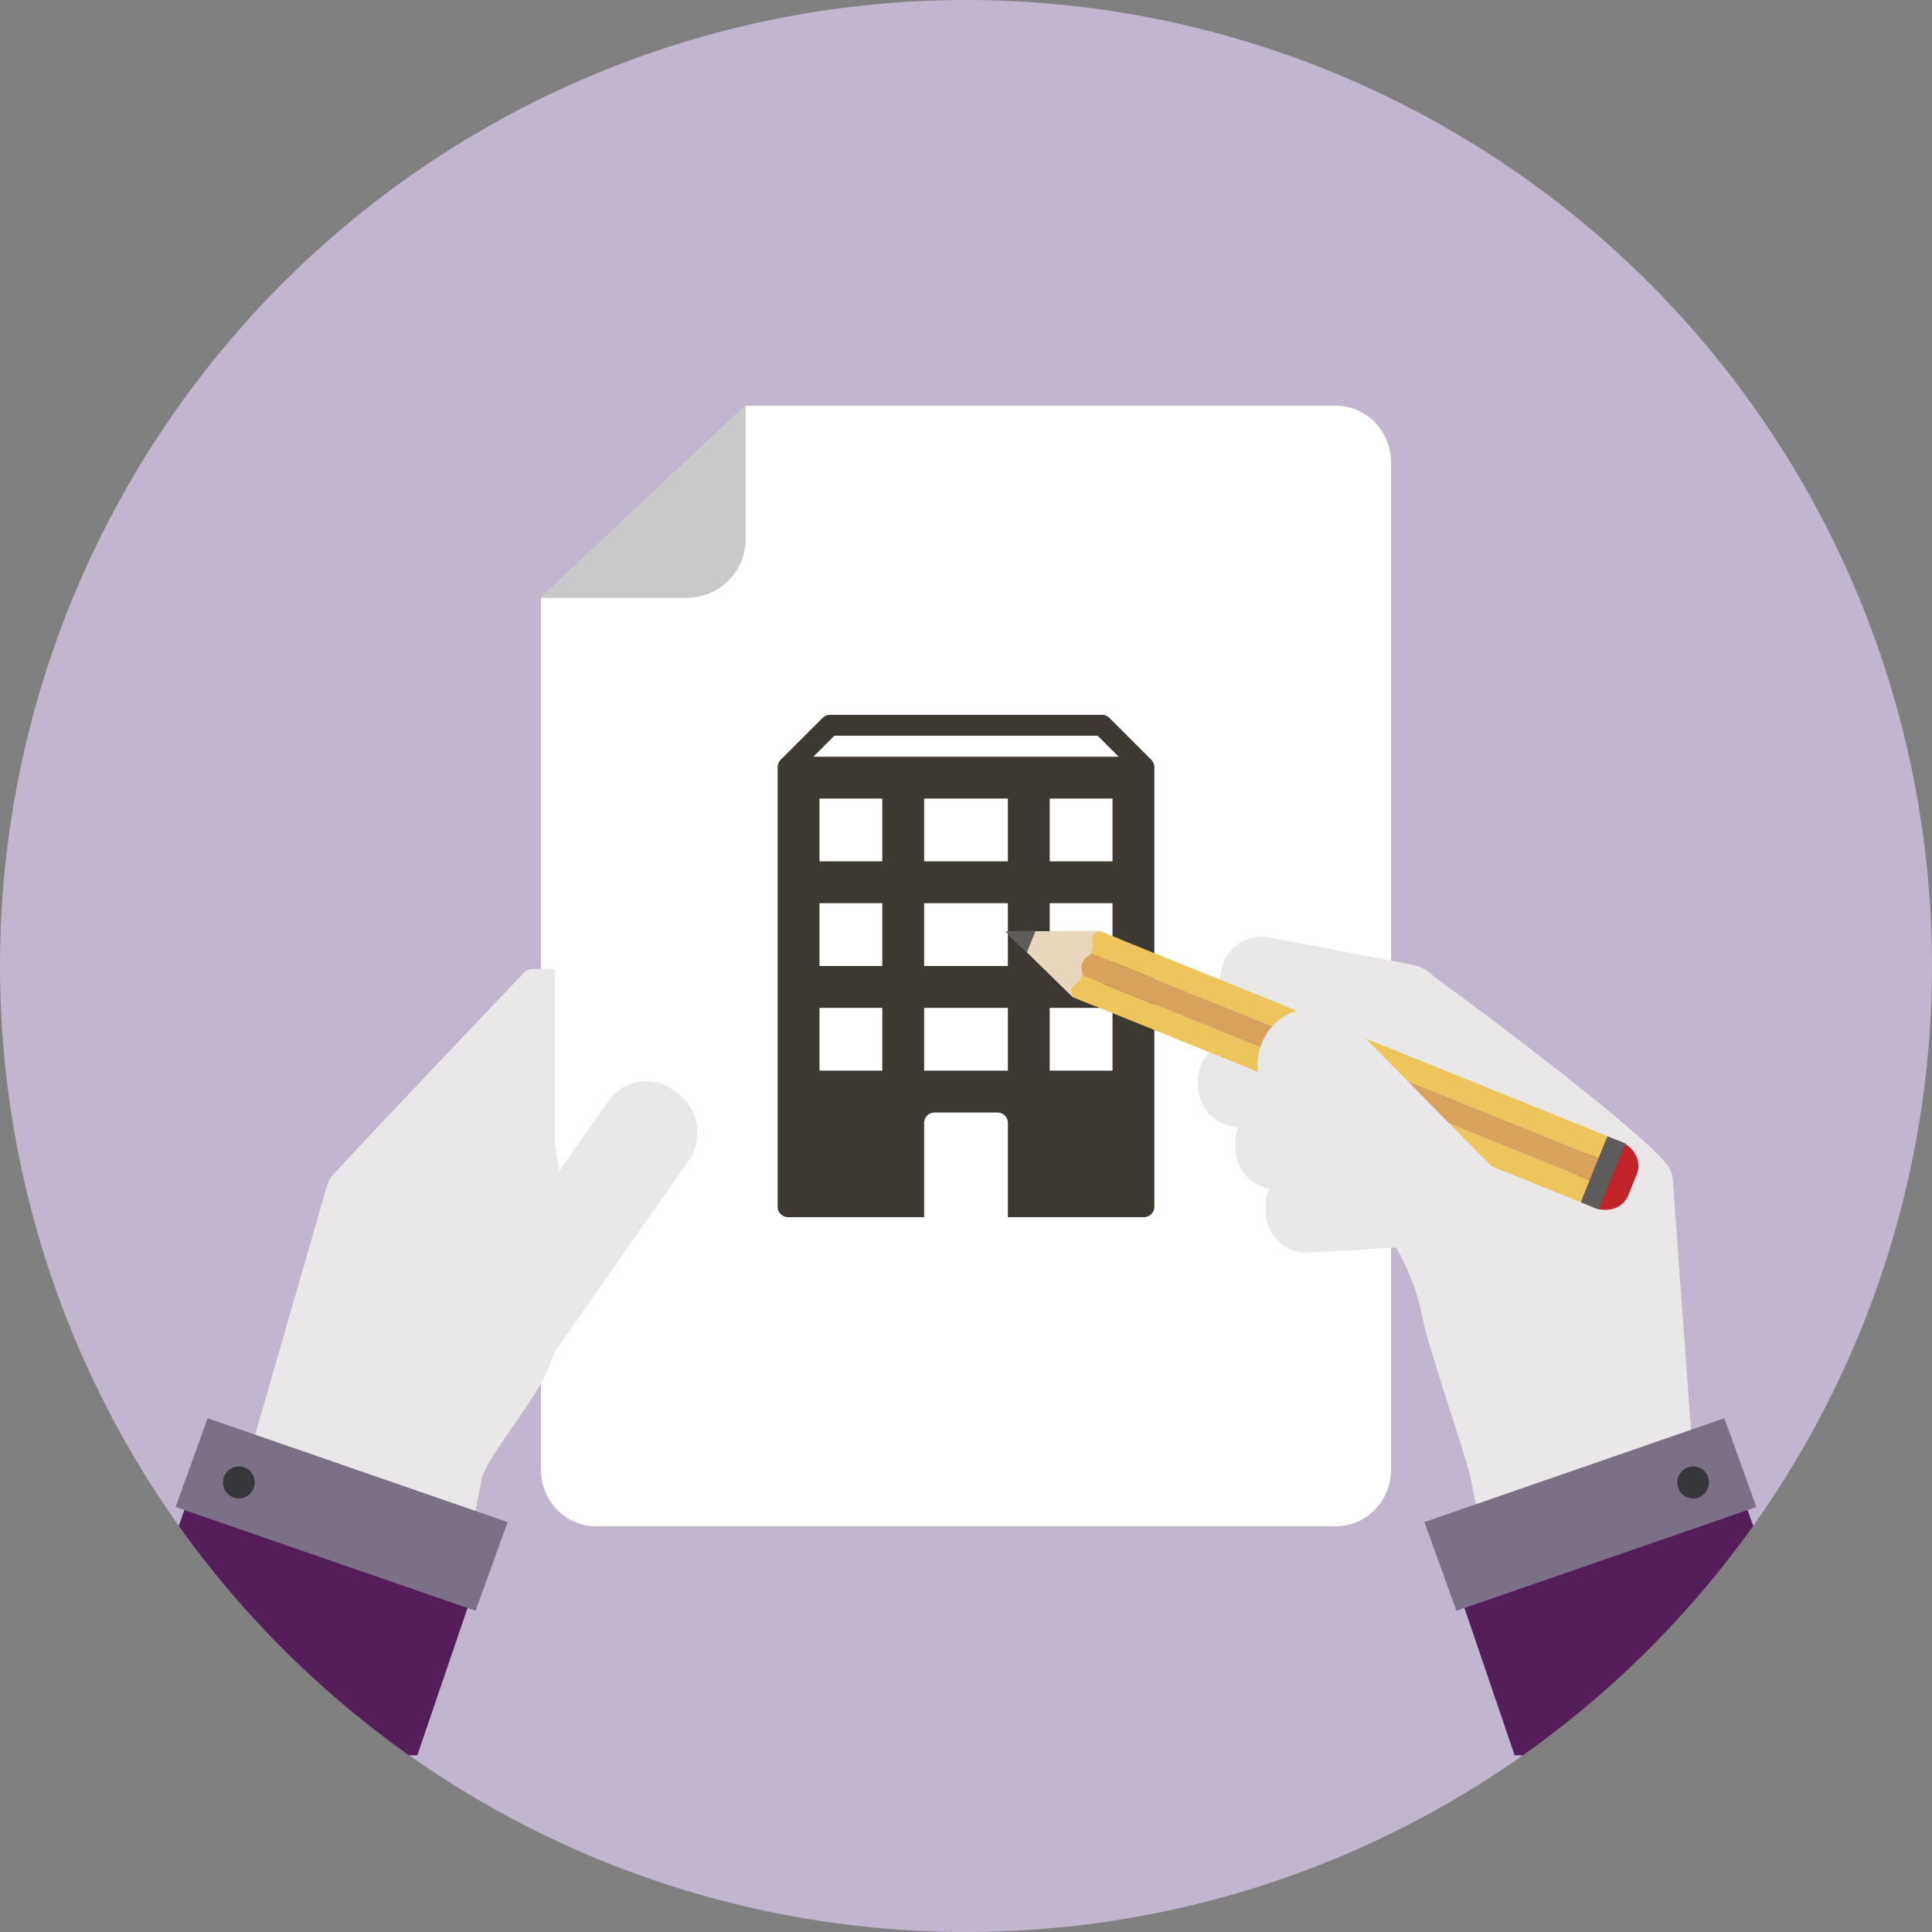 <svg xmlns="http://www.w3.org/2000/svg" width="100" height="100" viewBox="0 0 100 100">
    <rect x="0" y="0" width="100" height="100" fill="#808080" stroke="none"/>
    <g fill="none" fill-rule="evenodd">
        <circle cx="50" cy="50" r="50" fill="#C1B5D0"/>
        <path fill="#FFF" d="M28 30.943v45.126C28 77.688 29.28 79 30.86 79h38.282C70.72 79 72 77.688 72 76.069V23.931C72 22.312 70.72 21 69.142 21h-30.55L28 30.943z"/>
        <path fill="#C9C9C9" d="M38.593 21v6.925c0 1.667-1.363 3.018-3.044 3.018H28L38.593 21z"/>
        <path fill="#3E3832" d="M59.592 39.327l-.002-.002-2.166-2.166a.537.537 0 0 0-.382-.159H42.958a.542.542 0 0 0-.383.16l-2.167 2.165-.002.002a.601.601 0 0 0-.156.381v22.75c0 .3.243.542.542.542h7.041v-4.875c0-.3.243-.542.542-.542h3.25c.3 0 .542.243.542.542V63h7.041c.3 0 .542-.243.542-.542v-22.75a.598.598 0 0 0-.158-.381zm-13.925 16.09h-3.25v-3.25h3.25v3.25zm0-5.417h-3.25v-3.25h3.25V50zm0-5.417h-3.25v-3.25h3.25v3.25zm6.5 10.834h-4.334v-3.25h4.334v3.25zm0-5.417h-4.334v-3.25h4.334V50zm0-5.417h-4.334v-3.25h4.334v3.25zm5.416 10.834h-3.25v-3.25h3.25v3.25zm0-5.417h-3.25v-3.25h3.25V50zm0-5.417h-3.25v-3.25h3.25v3.25zM42.1 39.167l1.084-1.084h13.634l1.084 1.084H42.099z"/>
        <path fill="#E9E7E7" d="M24.23 72.105a2.37 2.37 0 0 0 3.374-.56l8.028-11.453c.783-1.116.54-2.675-.542-3.482l-.229-.17c-1.08-.807-2.592-.557-3.375.56L23.46 68.452c-.783 1.116-.54 2.674.542 3.481l.228.17z"/>
        <path fill="#E9E7E7" d="M28.727 58.545v-8.392h-1.163a.601.601 0 0 0-.44.188c-1.242 1.306-8.578 9.018-9.894 10.477a1.394 1.394 0 0 0-.303.547l-3.745 12.98 11.382 4.047s.183-.859.365-1.84c.183-.98 2.749-4.042 3.383-5.573.635-1.531 1.233-3.385 1.233-5.046 0-1.66-.818-6.663-.818-6.663v-.725zM65.502 62.575l.014.25c.067 1.179 1.063 2.08 2.225 2.012l7.535-.438c1.163-.068 2.05-1.079 1.984-2.258l-.014-.25c-.067-1.18-1.064-2.082-2.225-2.014l-7.536.439c-1.162.068-2.05 1.08-1.983 2.259"/>
        <path fill="#E9E7E7" d="M63.935 59.288l.014.249c.067 1.18 1.063 2.081 2.225 2.014l7.535-.44c1.162-.067 2.05-1.078 1.985-2.258l-.015-.249c-.067-1.18-1.063-2.081-2.225-2.014l-7.535.44c-1.162.067-2.05 1.078-1.984 2.258"/>
        <path fill="#E9E7E7" d="M62.007 56.066l.015.25c.066 1.179 1.062 2.081 2.224 2.014l7.535-.44c1.163-.067 2.05-1.079 1.984-2.258l-.014-.25c-.067-1.18-1.063-2.08-2.225-2.013l-7.535.44c-1.162.066-2.05 1.078-1.984 2.257"/>
        <path fill="#E9E7E7" d="M63.214 50.229l-.045.245c-.214 1.162.54 2.28 1.683 2.498l7.419 1.41c1.144.218 2.245-.547 2.46-1.709l.045-.245c.214-1.16-.54-2.279-1.683-2.496l-7.418-1.412c-1.145-.218-2.246.548-2.46 1.709"/>
        <path fill="#E9E7E7" d="M67.895 55.89l-2.834-4.328-1.888-1.059 10.501-.332c.161.035 11.753 8.589 12.729 10.288.104.183.167.387.181.598l.976 13.461-11.075 3.88s-.153-.899-.36-1.872c-.265-1.247-2.227-6.826-2.529-8.454-.3-1.628-1.28-3.819-2.456-5.008-1.539-1.556-3.245-7.174-3.245-7.174"/>
        <path fill="#C3242A" d="M82.08 59.691l-.456 1.126c-.256.634.123 1.384.845 1.675l.033.014c.723.292 1.515.015 1.772-.62l.454-1.125c.256-.633-.121-1.383-.844-1.675l-.033-.014c-.723-.292-1.516-.014-1.772.62"/>
        <path fill="#E8D7BD" d="M55.507 51.599l-3.459-3.387 4.84-.033 1.15.464-1.383 3.42z"/>
        <path fill="#5D5C5A" d="M52.048 48.213l1.555-.036-.461 1.14z"/>
        <path fill="#EDC55C" d="M55.481 51.155c.087-.215.366-.269.482-.556a.44.44 0 0 0 .03-.13l.275.111 26.016 10.511-.46 1.14-26.017-10.51-.255-.104s-.158-.247-.07-.462M56.522 49.215c.116-.286-.047-.52.04-.734.087-.215.371-.284.371-.284l.256.103 26.016 10.511-.46 1.14-26.017-10.51-.274-.111a.432.432 0 0 0 .068-.115"/>
        <path fill="#D8A25D" d="M56.022 49.817c.122-.303.333-.31.467-.474l.274.111 25.981 10.497-.46 1.14-25.982-10.497-.274-.11c.018-.21-.129-.363-.006-.667"/>
        <path fill="#5D5C5A" fill-rule="nonzero" d="M83.205 58.812l-1.382 3.42.927.374 1.382-3.42z"/>
        <path fill="#E9E7E7" fill-rule="nonzero" d="M65.934 53.039a2.834 2.834 0 0 1 4.05 0l7.52 7.635a2.938 2.938 0 0 1 0 4.11 2.834 2.834 0 0 1-4.049 0l-7.521-7.634a2.938 2.938 0 0 1 0-4.111z"/>
        <path fill="#561D5B" d="M21.161 90.85a50.284 50.284 0 0 1-11.91-11.869l1.698-4.742 14.506 5.31-3.852 11.301h-.442z"/>
        <path fill="#7C7086" d="M10.747 73.408l15.526 5.374-1.656 4.593L9.09 78.001z"/>
        <path fill="#37363A" d="M11.592 76.454a.815.815 0 0 1 1.044-.506c.426.152.65.627.499 1.06a.814.814 0 0 1-1.044.505.833.833 0 0 1-.499-1.059"/>
        <path fill="#561D5B" d="M90.75 78.981A50.284 50.284 0 0 1 78.838 90.85h-.442l-3.852-11.3 14.506-5.311 1.698 4.742z"/>
        <path fill="#7C7086" d="M89.253 73.408l-15.526 5.374 1.656 4.593 15.526-5.374z"/>
        <path fill="#37363A" d="M88.408 76.454a.815.815 0 0 0-1.044-.506.833.833 0 0 0-.499 1.06c.15.432.618.658 1.044.505a.833.833 0 0 0 .499-1.059"/>
    </g>
</svg>

